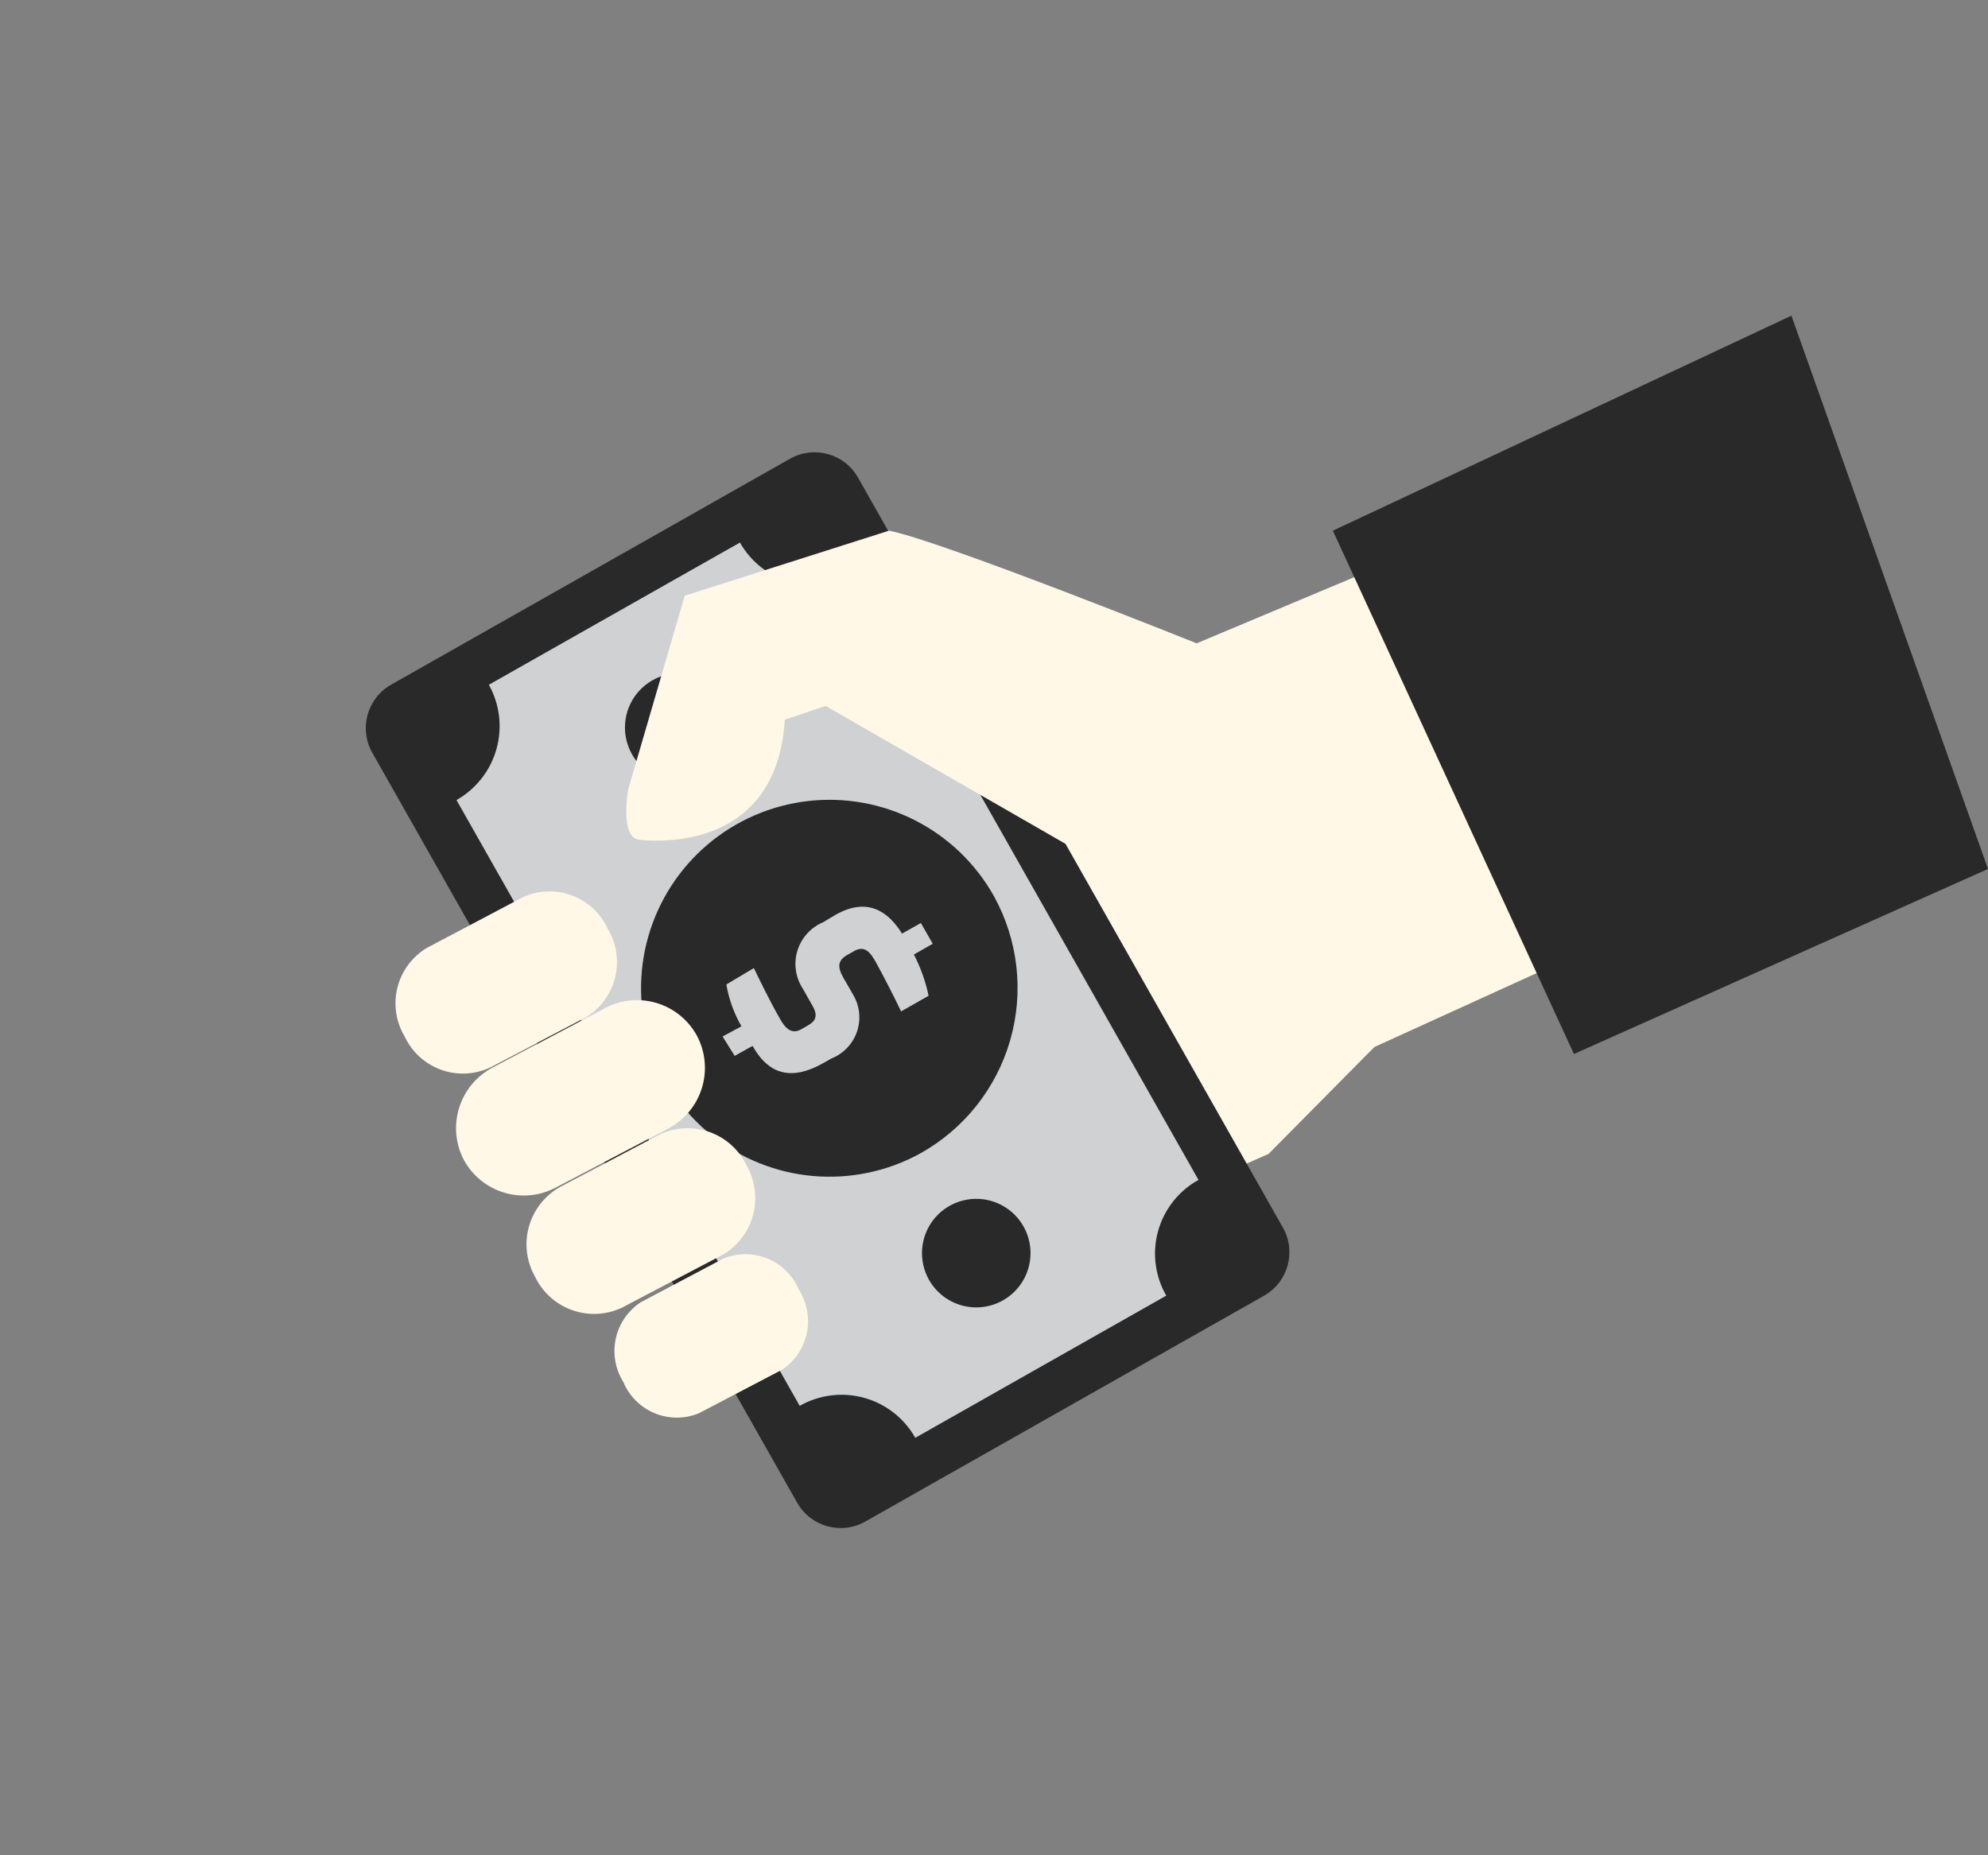 <svg width="150" height="140" viewBox="0 0 150 140" fill="none" xmlns="http://www.w3.org/2000/svg">
<rect x="0" y="0" width="150" height="140" fill="#808080" stroke="none"/>
<g clip-path="url(#clip0_25_43)">
<path d="M123.549 69.966L103.697 79.01L95.719 87.073L73.677 96.786L60.864 58.788L89.334 48.947L110.779 39.946L123.549 69.966Z" fill="#FFF8E6"/>
<path d="M118.757 79.536L100.568 40.045L135.167 23.82L150 65.572L118.757 79.536Z" fill="#292929"/>
<path d="M59.604 34.619L29.512 51.665C27.701 52.691 27.065 54.991 28.09 56.802L60.15 113.398C61.176 115.209 63.475 115.845 65.286 114.819L95.379 97.773C97.189 96.747 97.826 94.448 96.8 92.637L64.74 36.041C63.715 34.23 61.415 33.593 59.604 34.619Z" fill="#292929"/>
<path d="M61.398 37.787L31.306 54.833L63.492 111.652L93.584 94.606L61.398 37.787Z" fill="#CFD1D3"/>
<path d="M69.425 87.045C66.964 88.394 64.16 88.984 61.364 88.743C58.568 88.501 55.907 87.437 53.714 85.686C51.522 83.935 49.896 81.574 49.043 78.901C48.189 76.228 48.145 73.362 48.917 70.664C49.689 67.966 51.241 65.557 53.379 63.739C55.517 61.922 58.145 60.778 60.932 60.451C63.719 60.124 66.54 60.629 69.041 61.902C71.542 63.175 73.61 65.159 74.985 67.605C76.823 70.921 77.27 74.831 76.228 78.476C75.185 82.121 72.738 85.203 69.425 87.045Z" fill="#292929"/>
<path d="M63.054 69.027C65.4 67.705 66.979 68.714 68.06 70.449L69.482 69.653L70.378 71.217L68.956 72.028C69.465 73.011 69.838 74.058 70.065 75.142L67.989 76.322C67.505 75.284 66.567 73.478 66.126 72.682C65.685 71.886 65.258 71.26 64.362 71.814L63.964 72.042C63.253 72.44 63.139 72.895 63.623 73.763L64.377 75.071C64.622 75.487 64.775 75.951 64.823 76.432C64.872 76.912 64.816 77.398 64.659 77.855C64.503 78.311 64.249 78.729 63.915 79.078C63.581 79.427 63.176 79.7 62.727 79.878L62.044 80.262C59.2 81.84 57.693 80.546 56.783 78.925L55.432 79.678L54.522 78.214L55.944 77.446C55.381 76.469 54.996 75.4 54.806 74.289L56.882 73.052C57.209 73.734 58.006 75.398 58.873 76.92C59.271 77.617 59.741 78.072 60.452 77.673L60.921 77.403C61.518 77.076 61.76 76.692 61.305 75.896L60.58 74.616C60.304 74.198 60.125 73.724 60.053 73.229C59.981 72.734 60.019 72.228 60.164 71.749C60.309 71.27 60.558 70.829 60.893 70.457C61.228 70.085 61.64 69.791 62.101 69.596L63.054 69.027Z" fill="#CFD1D3"/>
<path d="M65.528 42.662L61.575 35.694L55.19 39.32C55.33 39.887 55.545 40.432 55.83 40.941C56.244 41.672 56.798 42.315 57.46 42.831C58.122 43.348 58.88 43.729 59.69 43.952C60.5 44.175 61.346 44.236 62.179 44.132C63.013 44.028 63.817 43.76 64.547 43.345C64.896 43.15 65.225 42.922 65.528 42.662Z" fill="#292929"/>
<path d="M95.435 95.463L91.51 88.552C91.136 88.681 90.774 88.843 90.429 89.036C89.567 89.512 88.828 90.182 88.27 90.993C87.712 91.804 87.349 92.733 87.211 93.708C87.073 94.683 87.164 95.677 87.475 96.61C87.787 97.544 88.311 98.393 89.007 99.09L95.435 95.463Z" fill="#292929"/>
<path d="M32.01 61.149C32.871 61.061 33.704 60.794 34.456 60.367C35.929 59.528 37.011 58.141 37.464 56.507C37.917 54.874 37.705 53.127 36.874 51.65C36.59 51.126 36.231 50.647 35.807 50.227L28.27 54.494L32.01 61.149Z" fill="#292929"/>
<path d="M69.681 110.054C69.537 109.509 69.327 108.984 69.055 108.49C68.641 107.758 68.088 107.116 67.425 106.6C66.763 106.083 66.005 105.702 65.195 105.479C64.385 105.256 63.54 105.194 62.706 105.299C61.873 105.403 61.068 105.67 60.338 106.086C59.582 106.509 58.923 107.085 58.404 107.779L62.115 114.334L69.681 110.054Z" fill="#292929"/>
<path d="M53.242 58.475C53.949 58.081 54.524 57.487 54.894 56.766C55.263 56.046 55.411 55.232 55.318 54.428C55.225 53.623 54.896 52.864 54.372 52.247C53.848 51.63 53.153 51.181 52.374 50.959C51.596 50.737 50.769 50.75 49.998 50.997C49.227 51.245 48.547 51.715 48.043 52.349C47.539 52.983 47.235 53.752 47.168 54.559C47.101 55.366 47.275 56.174 47.667 56.883C47.927 57.355 48.278 57.771 48.699 58.107C49.12 58.443 49.604 58.693 50.123 58.841C50.641 58.989 51.183 59.033 51.719 58.97C52.254 58.907 52.772 58.739 53.242 58.475Z" fill="#292929"/>
<path d="M75.682 98.123C76.386 97.723 76.956 97.124 77.32 96.401C77.683 95.677 77.825 94.863 77.725 94.059C77.626 93.256 77.291 92.5 76.763 91.886C76.234 91.273 75.535 90.831 74.755 90.614C73.975 90.398 73.148 90.418 72.379 90.671C71.611 90.924 70.934 91.4 70.435 92.037C69.936 92.675 69.638 93.446 69.577 94.253C69.516 95.061 69.696 95.868 70.093 96.573C70.358 97.042 70.713 97.454 71.137 97.787C71.561 98.118 72.047 98.364 72.566 98.507C73.085 98.651 73.628 98.692 74.162 98.626C74.697 98.56 75.213 98.389 75.682 98.123Z" fill="#292929"/>
<path d="M80.944 63.993L62.3 53.271L59.215 54.309C58.617 64.135 49.701 63.538 48.222 63.367C46.743 63.197 47.397 59.57 47.397 59.57L51.663 44.952L67.079 40.045C71.06 40.813 91.083 48.862 91.083 48.862L80.944 63.993Z" fill="#FFF8E6"/>
<path d="M36.973 80.56C35.808 81.103 34.475 81.161 33.267 80.721C32.059 80.281 31.075 79.379 30.531 78.214C29.871 77.109 29.674 75.789 29.983 74.539C30.292 73.29 31.082 72.214 32.181 71.544L39.448 67.705C40.026 67.44 40.65 67.292 41.285 67.268C41.921 67.245 42.554 67.347 43.15 67.569C43.746 67.791 44.292 68.128 44.757 68.562C45.222 68.995 45.597 69.516 45.861 70.094C46.522 71.198 46.719 72.519 46.41 73.768C46.101 75.018 45.311 76.094 44.212 76.763L36.973 80.56Z" fill="#FFF8E6"/>
<path d="M41.979 89.59C41.383 89.914 40.728 90.118 40.053 90.188C39.378 90.258 38.696 90.195 38.046 90C37.396 89.806 36.79 89.485 36.264 89.056C35.739 88.627 35.303 88.098 34.982 87.5C34.355 86.28 34.238 84.86 34.657 83.554C35.075 82.247 35.995 81.16 37.215 80.532L45.506 76.152C46.105 75.808 46.768 75.589 47.453 75.507C48.139 75.425 48.835 75.482 49.498 75.674C50.162 75.867 50.78 76.191 51.315 76.627C51.851 77.063 52.293 77.603 52.616 78.214C53.243 79.434 53.361 80.853 52.942 82.16C52.523 83.466 51.603 84.553 50.383 85.182L41.979 89.59Z" fill="#FFF8E6"/>
<path d="M46.928 98.677C45.749 99.233 44.397 99.3 43.169 98.863C41.941 98.426 40.935 97.521 40.372 96.345C39.724 95.204 39.555 93.852 39.902 92.586C40.248 91.32 41.082 90.243 42.221 89.59L49.772 85.609C50.951 85.052 52.303 84.985 53.531 85.422C54.759 85.859 55.765 86.765 56.328 87.941C56.979 89.073 57.157 90.418 56.821 91.68C56.485 92.943 55.664 94.022 54.536 94.681L46.928 98.677Z" fill="#FFF8E6"/>
<path d="M52.716 106.655C51.646 107.089 50.448 107.083 49.383 106.638C48.318 106.193 47.471 105.346 47.027 104.28C46.419 103.304 46.217 102.127 46.464 101.003C46.711 99.879 47.388 98.897 48.35 98.265L54.593 94.966C55.661 94.531 56.857 94.536 57.922 94.978C58.987 95.419 59.834 96.263 60.281 97.326C60.899 98.298 61.113 99.472 60.876 100.599C60.64 101.726 59.972 102.715 59.015 103.356L52.716 106.655Z" fill="#FFF8E6"/>
</g>
<defs>
<clipPath id="clip0_25_43">
<rect width="150" height="139.334" fill="white" transform="translate(-0)"/>
</clipPath>
</defs>
</svg>

